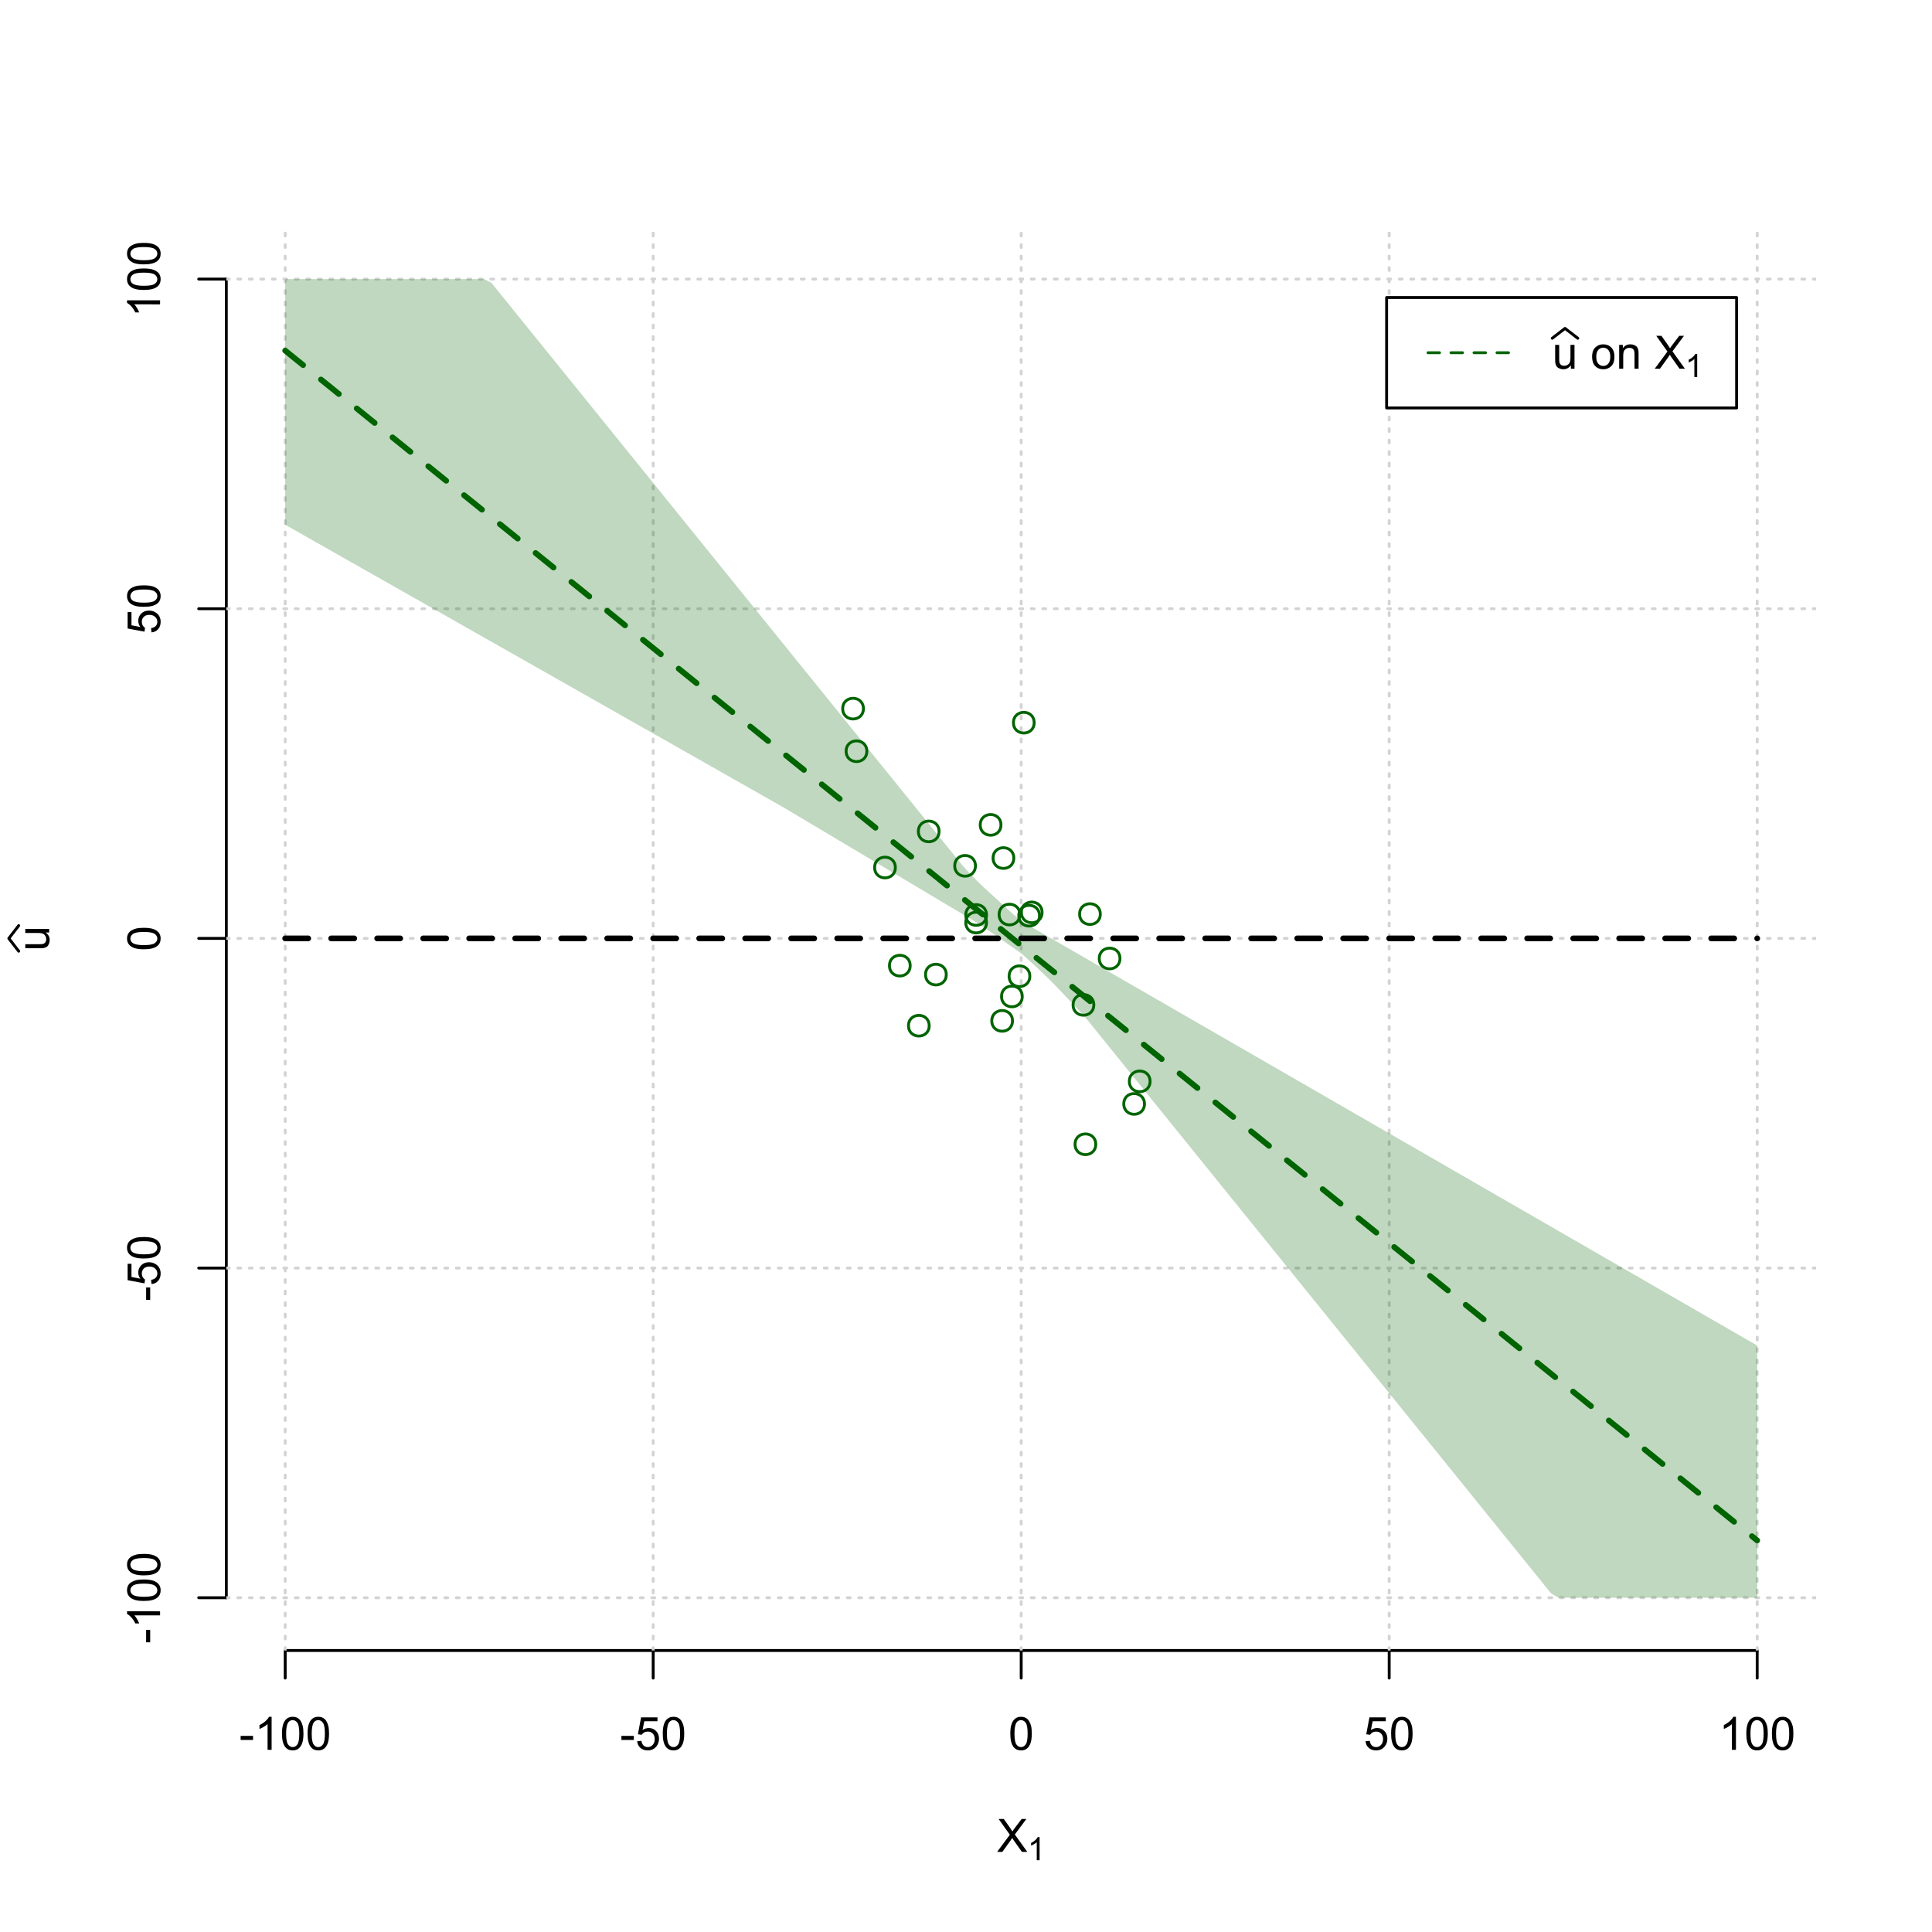 <?xml version="1.0" encoding="UTF-8"?>
<svg xmlns="http://www.w3.org/2000/svg" xmlns:xlink="http://www.w3.org/1999/xlink" width="504pt" height="504pt" viewBox="0 0 504 504" version="1.1">
<defs>
<g>
<symbol overflow="visible" id="glyph0-0">
<path style="stroke:none;" d="M 1.5 0 L 1.5 -7.5 L 7.5 -7.5 L 7.5 0 Z M 1.688 -0.188 L 7.312 -0.188 L 7.312 -7.312 L 1.688 -7.312 Z M 1.688 -0.188 "/>
</symbol>
<symbol overflow="visible" id="glyph0-1">
<path style="stroke:none;" d="M 0.055 0 L 3.375 -4.477 L 0.445 -8.59 L 1.797 -8.59 L 3.359 -6.387 C 3.68 -5.93 3.91 -5.578 4.047 -5.332 C 4.238 -5.645 4.465 -5.969 4.727 -6.312 L 6.457 -8.59 L 7.695 -8.59 L 4.676 -4.539 L 7.93 0 L 6.523 0 L 4.359 -3.062 C 4.238 -3.238 4.113 -3.43 3.984 -3.641 C 3.789 -3.324 3.652 -3.109 3.574 -2.992 L 1.418 0 Z M 0.055 0 "/>
</symbol>
<symbol overflow="visible" id="glyph0-2">
<path style="stroke:none;" d="M 0.383 -2.578 L 0.383 -3.641 L 3.621 -3.641 L 3.621 -2.578 Z M 0.383 -2.578 "/>
</symbol>
<symbol overflow="visible" id="glyph0-3">
<path style="stroke:none;" d="M 4.469 0 L 3.414 0 L 3.414 -6.719 C 3.16 -6.477 2.828 -6.234 2.414 -5.996 C 2 -5.75 1.629 -5.57 1.305 -5.449 L 1.305 -6.469 C 1.895 -6.742 2.41 -7.078 2.852 -7.477 C 3.293 -7.871 3.605 -8.254 3.789 -8.625 L 4.469 -8.625 Z M 4.469 0 "/>
</symbol>
<symbol overflow="visible" id="glyph0-4">
<path style="stroke:none;" d="M 0.5 -4.234 C 0.496 -5.246 0.602 -6.062 0.812 -6.688 C 1.02 -7.305 1.328 -7.785 1.742 -8.121 C 2.148 -8.457 2.668 -8.625 3.297 -8.625 C 3.758 -8.625 4.164 -8.531 4.512 -8.348 C 4.855 -8.16 5.141 -7.891 5.371 -7.543 C 5.594 -7.191 5.773 -6.766 5.906 -6.266 C 6.035 -5.762 6.098 -5.086 6.102 -4.234 C 6.098 -3.227 5.996 -2.414 5.789 -1.797 C 5.578 -1.176 5.266 -0.695 4.859 -0.359 C 4.445 -0.02 3.926 0.145 3.297 0.148 C 2.465 0.145 1.816 -0.148 1.348 -0.742 C 0.781 -1.457 0.496 -2.621 0.5 -4.234 Z M 1.582 -4.234 C 1.582 -2.824 1.746 -1.887 2.074 -1.418 C 2.402 -0.949 2.809 -0.715 3.297 -0.719 C 3.777 -0.715 4.184 -0.949 4.52 -1.422 C 4.848 -1.887 5.016 -2.824 5.016 -4.234 C 5.016 -5.648 4.848 -6.59 4.52 -7.055 C 4.184 -7.516 3.773 -7.746 3.289 -7.75 C 2.801 -7.746 2.414 -7.543 2.125 -7.137 C 1.762 -6.613 1.582 -5.645 1.582 -4.234 Z M 1.582 -4.234 "/>
</symbol>
<symbol overflow="visible" id="glyph0-5">
<path style="stroke:none;" d="M 0.5 -2.25 L 1.605 -2.344 C 1.684 -1.805 1.871 -1.398 2.176 -1.125 C 2.473 -0.852 2.836 -0.715 3.258 -0.719 C 3.766 -0.715 4.195 -0.906 4.547 -1.293 C 4.898 -1.672 5.074 -2.18 5.074 -2.82 C 5.074 -3.414 4.902 -3.891 4.566 -4.242 C 4.227 -4.59 3.785 -4.762 3.242 -4.766 C 2.898 -4.762 2.594 -4.684 2.32 -4.531 C 2.047 -4.375 1.832 -4.176 1.676 -3.93 L 0.688 -4.062 L 1.516 -8.473 L 5.789 -8.473 L 5.789 -7.465 L 2.359 -7.465 L 1.898 -5.156 C 2.414 -5.516 2.953 -5.695 3.523 -5.695 C 4.27 -5.695 4.902 -5.434 5.422 -4.914 C 5.934 -4.395 6.191 -3.727 6.195 -2.914 C 6.191 -2.133 5.965 -1.461 5.516 -0.898 C 4.961 -0.199 4.211 0.145 3.258 0.148 C 2.477 0.145 1.836 -0.07 1.344 -0.508 C 0.844 -0.941 0.562 -1.523 0.5 -2.25 Z M 0.5 -2.25 "/>
</symbol>
<symbol overflow="visible" id="glyph0-6">
<path style="stroke:none;" d="M 4.867 0 L 4.867 -0.914 C 4.379 -0.211 3.723 0.141 2.895 0.141 C 2.527 0.141 2.184 0.07 1.867 -0.07 C 1.547 -0.211 1.309 -0.387 1.156 -0.602 C 1 -0.812 0.895 -1.074 0.832 -1.383 C 0.785 -1.59 0.762 -1.918 0.766 -2.367 L 0.766 -6.223 L 1.82 -6.223 L 1.82 -2.773 C 1.816 -2.219 1.84 -1.848 1.887 -1.656 C 1.949 -1.379 2.09 -1.16 2.309 -1.004 C 2.523 -0.84 2.789 -0.762 3.105 -0.766 C 3.418 -0.762 3.715 -0.844 3.996 -1.008 C 4.273 -1.172 4.469 -1.391 4.586 -1.672 C 4.699 -1.949 4.758 -2.355 4.758 -2.891 L 4.758 -6.223 L 5.812 -6.223 L 5.812 0 Z M 4.867 0 "/>
</symbol>
<symbol overflow="visible" id="glyph0-7">
<path style="stroke:none;" d=""/>
</symbol>
<symbol overflow="visible" id="glyph0-8">
<path style="stroke:none;" d="M 0.398 -3.109 C 0.398 -4.262 0.719 -5.117 1.359 -5.672 C 1.895 -6.133 2.547 -6.363 3.316 -6.363 C 4.172 -6.363 4.871 -6.082 5.414 -5.52 C 5.953 -4.957 6.223 -4.184 6.227 -3.199 C 6.223 -2.398 6.102 -1.766 5.867 -1.309 C 5.625 -0.848 5.277 -0.492 4.82 -0.238 C 4.359 0.016 3.859 0.141 3.316 0.141 C 2.441 0.141 1.734 -0.137 1.203 -0.695 C 0.664 -1.254 0.398 -2.059 0.398 -3.109 Z M 1.484 -3.109 C 1.48 -2.309 1.656 -1.711 2.004 -1.32 C 2.348 -0.922 2.785 -0.727 3.316 -0.727 C 3.84 -0.727 4.273 -0.926 4.621 -1.324 C 4.969 -1.723 5.145 -2.328 5.145 -3.148 C 5.145 -3.914 4.969 -4.496 4.617 -4.895 C 4.266 -5.289 3.832 -5.488 3.316 -5.492 C 2.785 -5.488 2.348 -5.293 2.004 -4.898 C 1.656 -4.5 1.48 -3.902 1.484 -3.109 Z M 1.484 -3.109 "/>
</symbol>
<symbol overflow="visible" id="glyph0-9">
<path style="stroke:none;" d="M 0.789 0 L 0.789 -6.223 L 1.742 -6.223 L 1.742 -5.336 C 2.195 -6.02 2.855 -6.363 3.719 -6.363 C 4.09 -6.363 4.434 -6.293 4.754 -6.16 C 5.066 -6.023 5.305 -5.848 5.461 -5.633 C 5.617 -5.41 5.727 -5.152 5.789 -4.852 C 5.828 -4.656 5.848 -4.312 5.848 -3.828 L 5.848 0 L 4.793 0 L 4.793 -3.785 C 4.793 -4.215 4.75 -4.535 4.668 -4.75 C 4.586 -4.961 4.441 -5.129 4.234 -5.258 C 4.023 -5.383 3.777 -5.449 3.5 -5.449 C 3.047 -5.449 2.66 -5.305 2.332 -5.02 C 2.004 -4.734 1.84 -4.195 1.844 -3.398 L 1.844 0 Z M 0.789 0 "/>
</symbol>
<symbol overflow="visible" id="glyph1-0">
<path style="stroke:none;" d="M 1.051 0 L 1.051 -5.25 L 5.25 -5.25 L 5.25 0 Z M 1.18 -0.133 L 5.117 -0.133 L 5.117 -5.117 L 1.18 -5.117 Z M 1.18 -0.133 "/>
</symbol>
<symbol overflow="visible" id="glyph1-1">
<path style="stroke:none;" d="M 3.129 0 L 2.391 0 L 2.391 -4.703 C 2.211 -4.531 1.977 -4.363 1.691 -4.195 C 1.398 -4.023 1.141 -3.895 0.914 -3.812 L 0.914 -4.527 C 1.328 -4.719 1.688 -4.953 1.996 -5.234 C 2.305 -5.508 2.523 -5.777 2.652 -6.039 L 3.129 -6.039 Z M 3.129 0 "/>
</symbol>
<symbol overflow="visible" id="glyph2-0">
<path style="stroke:none;" d="M 0 -1.5 L -7.5 -1.5 L -7.5 -7.5 L 0 -7.5 Z M -0.188 -1.688 L -0.188 -7.312 L -7.312 -7.312 L -7.312 -1.688 Z M -0.188 -1.688 "/>
</symbol>
<symbol overflow="visible" id="glyph2-1">
<path style="stroke:none;" d="M 0 -4.867 L -0.914 -4.867 C -0.211 -4.379 0.141 -3.723 0.141 -2.895 C 0.141 -2.527 0.07 -2.184 -0.07 -1.867 C -0.211 -1.547 -0.387 -1.309 -0.598 -1.156 C -0.809 -1 -1.07 -0.895 -1.383 -0.832 C -1.59 -0.789 -1.918 -0.766 -2.367 -0.77 L -6.223 -0.77 L -6.223 -1.824 L -2.773 -1.824 C -2.219 -1.82 -1.848 -1.844 -1.656 -1.887 C -1.379 -1.949 -1.16 -2.09 -1.004 -2.309 C -0.84 -2.523 -0.762 -2.789 -0.766 -3.105 C -0.762 -3.418 -0.844 -3.715 -1.008 -3.996 C -1.172 -4.273 -1.391 -4.469 -1.672 -4.586 C -1.945 -4.699 -2.352 -4.758 -2.887 -4.758 L -6.223 -4.758 L -6.223 -5.812 L 0 -5.812 Z M 0 -4.867 "/>
</symbol>
<symbol overflow="visible" id="glyph2-2">
<path style="stroke:none;" d="M -2.578 -0.383 L -3.641 -0.383 L -3.641 -3.621 L -2.578 -3.621 Z M -2.578 -0.383 "/>
</symbol>
<symbol overflow="visible" id="glyph2-3">
<path style="stroke:none;" d="M 0 -4.469 L 0 -3.414 L -6.719 -3.418 C -6.477 -3.16 -6.234 -2.828 -5.996 -2.418 C -5.75 -2.004 -5.57 -1.633 -5.449 -1.309 L -6.469 -1.309 C -6.742 -1.895 -7.078 -2.41 -7.477 -2.852 C -7.871 -3.293 -8.254 -3.605 -8.625 -3.793 L -8.625 -4.473 Z M 0 -4.469 "/>
</symbol>
<symbol overflow="visible" id="glyph2-4">
<path style="stroke:none;" d="M -4.234 -0.5 C -5.246 -0.496 -6.062 -0.602 -6.688 -0.812 C -7.305 -1.02 -7.785 -1.328 -8.121 -1.742 C -8.457 -2.152 -8.625 -2.672 -8.625 -3.301 C -8.625 -3.758 -8.531 -4.164 -8.348 -4.512 C -8.16 -4.859 -7.891 -5.145 -7.543 -5.371 C -7.191 -5.594 -6.766 -5.773 -6.266 -5.906 C -5.762 -6.035 -5.086 -6.098 -4.234 -6.102 C -3.223 -6.098 -2.41 -5.996 -1.793 -5.789 C -1.176 -5.578 -0.695 -5.266 -0.359 -4.859 C -0.02 -4.445 0.145 -3.926 0.148 -3.297 C 0.145 -2.465 -0.148 -1.816 -0.742 -1.348 C -1.457 -0.781 -2.621 -0.496 -4.234 -0.5 Z M -4.234 -1.582 C -2.824 -1.582 -1.887 -1.746 -1.418 -2.074 C -0.949 -2.402 -0.715 -2.809 -0.719 -3.297 C -0.715 -3.777 -0.949 -4.184 -1.422 -4.52 C -1.887 -4.848 -2.824 -5.016 -4.234 -5.016 C -5.648 -5.016 -6.59 -4.848 -7.055 -4.52 C -7.516 -4.188 -7.746 -3.777 -7.75 -3.289 C -7.746 -2.801 -7.543 -2.414 -7.137 -2.129 C -6.613 -1.762 -5.645 -1.582 -4.234 -1.582 Z M -4.234 -1.582 "/>
</symbol>
<symbol overflow="visible" id="glyph2-5">
<path style="stroke:none;" d="M -2.25 -0.5 L -2.344 -1.605 C -1.805 -1.684 -1.398 -1.871 -1.125 -2.176 C -0.852 -2.473 -0.715 -2.836 -0.719 -3.258 C -0.715 -3.766 -0.906 -4.195 -1.293 -4.547 C -1.672 -4.898 -2.18 -5.074 -2.816 -5.074 C -3.414 -5.074 -3.891 -4.902 -4.242 -4.566 C -4.59 -4.227 -4.762 -3.785 -4.766 -3.242 C -4.762 -2.898 -4.684 -2.594 -4.531 -2.32 C -4.375 -2.047 -4.176 -1.832 -3.93 -1.676 L -4.062 -0.688 L -8.473 -1.52 L -8.473 -5.789 L -7.465 -5.789 L -7.465 -2.363 L -5.156 -1.898 C -5.516 -2.414 -5.695 -2.953 -5.695 -3.523 C -5.695 -4.27 -5.434 -4.902 -4.914 -5.422 C -4.395 -5.934 -3.727 -6.191 -2.91 -6.195 C -2.133 -6.191 -1.461 -5.965 -0.895 -5.516 C -0.199 -4.961 0.145 -4.211 0.148 -3.258 C 0.145 -2.477 -0.07 -1.836 -0.508 -1.344 C -0.941 -0.848 -1.523 -0.566 -2.25 -0.5 Z M -2.25 -0.5 "/>
</symbol>
</g>
<clipPath id="clip1">
  <path d="M 74 59.039 L 75 59.039 L 75 430.559 L 74 430.559 Z M 74 59.039 "/>
</clipPath>
<clipPath id="clip2">
  <path d="M 170 59.039 L 171 59.039 L 171 430.559 L 170 430.559 Z M 170 59.039 "/>
</clipPath>
<clipPath id="clip3">
  <path d="M 266 59.039 L 267 59.039 L 267 430.559 L 266 430.559 Z M 266 59.039 "/>
</clipPath>
<clipPath id="clip4">
  <path d="M 362 59.039 L 363 59.039 L 363 430.559 L 362 430.559 Z M 362 59.039 "/>
</clipPath>
<clipPath id="clip5">
  <path d="M 458 59.039 L 459 59.039 L 459 430.559 L 458 430.559 Z M 458 59.039 "/>
</clipPath>
<clipPath id="clip6">
  <path d="M 59.039 416 L 473.758 416 L 473.758 418 L 59.039 418 Z M 59.039 416 "/>
</clipPath>
<clipPath id="clip7">
  <path d="M 59.039 330 L 473.758 330 L 473.758 332 L 59.039 332 Z M 59.039 330 "/>
</clipPath>
<clipPath id="clip8">
  <path d="M 59.039 244 L 473.758 244 L 473.758 246 L 59.039 246 Z M 59.039 244 "/>
</clipPath>
<clipPath id="clip9">
  <path d="M 59.039 158 L 473.758 158 L 473.758 160 L 59.039 160 Z M 59.039 158 "/>
</clipPath>
<clipPath id="clip10">
  <path d="M 59.039 72 L 473.758 72 L 473.758 74 L 59.039 74 Z M 59.039 72 "/>
</clipPath>
</defs>
<g id="surface756">
<rect x="0" y="0" width="504" height="504" style="fill:rgb(100%,100%,100%);fill-opacity:1;stroke:none;"/>
<g style="fill:rgb(0%,0%,0%);fill-opacity:1;">
  <use xlink:href="#glyph0-1" x="260.062" y="483.102"/>
</g>
<g style="fill:rgb(0%,0%,0%);fill-opacity:1;">
  <use xlink:href="#glyph1-1" x="268.066" y="485.281"/>
</g>
<g style="fill:rgb(0%,0%,0%);fill-opacity:1;">
  <use xlink:href="#glyph2-1" x="12.82" y="248.137"/>
</g>
<path style="fill:none;stroke-width:0.75;stroke-linecap:round;stroke-linejoin:round;stroke:rgb(0%,0%,0%);stroke-opacity:1;stroke-miterlimit:10;" d="M 4.879 248.137 L 2.301 244.801 L 4.879 241.465 "/>
<path style="fill:none;stroke-width:0.75;stroke-linecap:round;stroke-linejoin:round;stroke:rgb(0%,0%,0%);stroke-opacity:1;stroke-miterlimit:10;" d="M 74.398 430.559 L 458.398 430.559 "/>
<path style="fill:none;stroke-width:0.75;stroke-linecap:round;stroke-linejoin:round;stroke:rgb(0%,0%,0%);stroke-opacity:1;stroke-miterlimit:10;" d="M 74.398 430.559 L 74.398 437.762 "/>
<path style="fill:none;stroke-width:0.75;stroke-linecap:round;stroke-linejoin:round;stroke:rgb(0%,0%,0%);stroke-opacity:1;stroke-miterlimit:10;" d="M 170.398 430.559 L 170.398 437.762 "/>
<path style="fill:none;stroke-width:0.75;stroke-linecap:round;stroke-linejoin:round;stroke:rgb(0%,0%,0%);stroke-opacity:1;stroke-miterlimit:10;" d="M 266.398 430.559 L 266.398 437.762 "/>
<path style="fill:none;stroke-width:0.75;stroke-linecap:round;stroke-linejoin:round;stroke:rgb(0%,0%,0%);stroke-opacity:1;stroke-miterlimit:10;" d="M 362.398 430.559 L 362.398 437.762 "/>
<path style="fill:none;stroke-width:0.75;stroke-linecap:round;stroke-linejoin:round;stroke:rgb(0%,0%,0%);stroke-opacity:1;stroke-miterlimit:10;" d="M 458.398 430.559 L 458.398 437.762 "/>
<g style="fill:rgb(0%,0%,0%);fill-opacity:1;">
  <use xlink:href="#glyph0-2" x="62.391" y="456.48"/>
  <use xlink:href="#glyph0-3" x="66.387" y="456.48"/>
  <use xlink:href="#glyph0-4" x="73.061" y="456.48"/>
  <use xlink:href="#glyph0-4" x="79.734" y="456.48"/>
</g>
<g style="fill:rgb(0%,0%,0%);fill-opacity:1;">
  <use xlink:href="#glyph0-2" x="161.727" y="456.48"/>
  <use xlink:href="#glyph0-5" x="165.723" y="456.48"/>
  <use xlink:href="#glyph0-4" x="172.396" y="456.48"/>
</g>
<g style="fill:rgb(0%,0%,0%);fill-opacity:1;">
  <use xlink:href="#glyph0-4" x="263.062" y="456.48"/>
</g>
<g style="fill:rgb(0%,0%,0%);fill-opacity:1;">
  <use xlink:href="#glyph0-5" x="355.727" y="456.48"/>
  <use xlink:href="#glyph0-4" x="362.4" y="456.48"/>
</g>
<g style="fill:rgb(0%,0%,0%);fill-opacity:1;">
  <use xlink:href="#glyph0-3" x="448.387" y="456.48"/>
  <use xlink:href="#glyph0-4" x="455.061" y="456.48"/>
  <use xlink:href="#glyph0-4" x="461.734" y="456.48"/>
</g>
<path style="fill:none;stroke-width:0.75;stroke-linecap:round;stroke-linejoin:round;stroke:rgb(0%,0%,0%);stroke-opacity:1;stroke-miterlimit:10;" d="M 59.039 416.801 L 59.039 72.801 "/>
<path style="fill:none;stroke-width:0.75;stroke-linecap:round;stroke-linejoin:round;stroke:rgb(0%,0%,0%);stroke-opacity:1;stroke-miterlimit:10;" d="M 59.039 416.801 L 51.84 416.801 "/>
<path style="fill:none;stroke-width:0.75;stroke-linecap:round;stroke-linejoin:round;stroke:rgb(0%,0%,0%);stroke-opacity:1;stroke-miterlimit:10;" d="M 59.039 330.801 L 51.84 330.801 "/>
<path style="fill:none;stroke-width:0.75;stroke-linecap:round;stroke-linejoin:round;stroke:rgb(0%,0%,0%);stroke-opacity:1;stroke-miterlimit:10;" d="M 59.039 244.801 L 51.84 244.801 "/>
<path style="fill:none;stroke-width:0.75;stroke-linecap:round;stroke-linejoin:round;stroke:rgb(0%,0%,0%);stroke-opacity:1;stroke-miterlimit:10;" d="M 59.039 158.801 L 51.84 158.801 "/>
<path style="fill:none;stroke-width:0.75;stroke-linecap:round;stroke-linejoin:round;stroke:rgb(0%,0%,0%);stroke-opacity:1;stroke-miterlimit:10;" d="M 59.039 72.801 L 51.84 72.801 "/>
<g style="fill:rgb(0%,0%,0%);fill-opacity:1;">
  <use xlink:href="#glyph2-2" x="41.762" y="428.809"/>
  <use xlink:href="#glyph2-3" x="41.762" y="424.812"/>
  <use xlink:href="#glyph2-4" x="41.762" y="418.139"/>
  <use xlink:href="#glyph2-4" x="41.762" y="411.465"/>
</g>
<g style="fill:rgb(0%,0%,0%);fill-opacity:1;">
  <use xlink:href="#glyph2-2" x="41.762" y="339.473"/>
  <use xlink:href="#glyph2-5" x="41.762" y="335.477"/>
  <use xlink:href="#glyph2-4" x="41.762" y="328.803"/>
</g>
<g style="fill:rgb(0%,0%,0%);fill-opacity:1;">
  <use xlink:href="#glyph2-4" x="41.762" y="248.137"/>
</g>
<g style="fill:rgb(0%,0%,0%);fill-opacity:1;">
  <use xlink:href="#glyph2-5" x="41.762" y="165.473"/>
  <use xlink:href="#glyph2-4" x="41.762" y="158.799"/>
</g>
<g style="fill:rgb(0%,0%,0%);fill-opacity:1;">
  <use xlink:href="#glyph2-3" x="41.762" y="82.812"/>
  <use xlink:href="#glyph2-4" x="41.762" y="76.139"/>
  <use xlink:href="#glyph2-4" x="41.762" y="69.465"/>
</g>
<g clip-path="url(#clip1)" clip-rule="nonzero">
<path style="fill:none;stroke-width:0.75;stroke-linecap:round;stroke-linejoin:round;stroke:rgb(82.745%,82.745%,82.745%);stroke-opacity:1;stroke-dasharray:0.75,2.25;stroke-miterlimit:10;" d="M 74.398 430.559 L 74.398 59.039 "/>
</g>
<g clip-path="url(#clip2)" clip-rule="nonzero">
<path style="fill:none;stroke-width:0.75;stroke-linecap:round;stroke-linejoin:round;stroke:rgb(82.745%,82.745%,82.745%);stroke-opacity:1;stroke-dasharray:0.75,2.25;stroke-miterlimit:10;" d="M 170.398 430.559 L 170.398 59.039 "/>
</g>
<g clip-path="url(#clip3)" clip-rule="nonzero">
<path style="fill:none;stroke-width:0.75;stroke-linecap:round;stroke-linejoin:round;stroke:rgb(82.745%,82.745%,82.745%);stroke-opacity:1;stroke-dasharray:0.75,2.25;stroke-miterlimit:10;" d="M 266.398 430.559 L 266.398 59.039 "/>
</g>
<g clip-path="url(#clip4)" clip-rule="nonzero">
<path style="fill:none;stroke-width:0.75;stroke-linecap:round;stroke-linejoin:round;stroke:rgb(82.745%,82.745%,82.745%);stroke-opacity:1;stroke-dasharray:0.75,2.25;stroke-miterlimit:10;" d="M 362.398 430.559 L 362.398 59.039 "/>
</g>
<g clip-path="url(#clip5)" clip-rule="nonzero">
<path style="fill:none;stroke-width:0.75;stroke-linecap:round;stroke-linejoin:round;stroke:rgb(82.745%,82.745%,82.745%);stroke-opacity:1;stroke-dasharray:0.75,2.25;stroke-miterlimit:10;" d="M 458.398 430.559 L 458.398 59.039 "/>
</g>
<g clip-path="url(#clip6)" clip-rule="nonzero">
<path style="fill:none;stroke-width:0.75;stroke-linecap:round;stroke-linejoin:round;stroke:rgb(82.745%,82.745%,82.745%);stroke-opacity:1;stroke-dasharray:0.75,2.25;stroke-miterlimit:10;" d="M 59.039 416.801 L 473.762 416.801 "/>
</g>
<g clip-path="url(#clip7)" clip-rule="nonzero">
<path style="fill:none;stroke-width:0.75;stroke-linecap:round;stroke-linejoin:round;stroke:rgb(82.745%,82.745%,82.745%);stroke-opacity:1;stroke-dasharray:0.75,2.25;stroke-miterlimit:10;" d="M 59.039 330.801 L 473.762 330.801 "/>
</g>
<g clip-path="url(#clip8)" clip-rule="nonzero">
<path style="fill:none;stroke-width:0.75;stroke-linecap:round;stroke-linejoin:round;stroke:rgb(82.745%,82.745%,82.745%);stroke-opacity:1;stroke-dasharray:0.75,2.25;stroke-miterlimit:10;" d="M 59.039 244.801 L 473.762 244.801 "/>
</g>
<g clip-path="url(#clip9)" clip-rule="nonzero">
<path style="fill:none;stroke-width:0.75;stroke-linecap:round;stroke-linejoin:round;stroke:rgb(82.745%,82.745%,82.745%);stroke-opacity:1;stroke-dasharray:0.75,2.25;stroke-miterlimit:10;" d="M 59.039 158.801 L 473.762 158.801 "/>
</g>
<g clip-path="url(#clip10)" clip-rule="nonzero">
<path style="fill:none;stroke-width:0.75;stroke-linecap:round;stroke-linejoin:round;stroke:rgb(82.745%,82.745%,82.745%);stroke-opacity:1;stroke-dasharray:0.75,2.25;stroke-miterlimit:10;" d="M 59.039 72.801 L 473.762 72.801 "/>
</g>
<path style=" stroke:none;fill-rule:nonzero;fill:rgb(0%,39.216%,0%);fill-opacity:0.251;" d="M 74.398 72.801 L 126.238 72.801 L 128.16 73.742 L 130.078 76.117 L 132 78.488 L 133.922 80.863 L 135.84 83.238 L 137.762 85.613 L 139.68 87.988 L 141.602 90.363 L 143.52 92.738 L 145.441 95.113 L 147.359 97.488 L 149.281 99.859 L 151.199 102.234 L 153.121 104.609 L 155.039 106.984 L 156.961 109.359 L 158.879 111.734 L 160.801 114.109 L 162.719 116.484 L 164.641 118.855 L 166.559 121.23 L 168.48 123.605 L 170.398 125.98 L 172.32 128.355 L 174.238 130.73 L 176.16 133.105 L 178.078 135.48 L 180 137.855 L 181.922 140.227 L 183.84 142.602 L 185.762 144.977 L 187.68 147.352 L 189.602 149.727 L 191.52 152.102 L 193.441 154.477 L 195.359 156.852 L 197.281 159.227 L 199.199 161.598 L 201.121 163.973 L 203.039 166.348 L 204.961 168.723 L 206.879 171.098 L 208.801 173.473 L 210.719 175.848 L 212.641 178.223 L 214.559 180.598 L 216.48 182.969 L 218.398 185.344 L 220.32 187.719 L 222.238 190.094 L 224.16 192.469 L 226.078 194.844 L 229.922 199.594 L 231.84 201.965 L 233.762 204.34 L 235.68 206.715 L 237.602 209.09 L 239.52 211.465 L 241.441 213.84 L 243.359 216.215 L 245.281 218.59 L 247.199 220.965 L 249.121 223.336 L 251.039 225.711 L 252.961 227.855 L 254.879 229.801 L 256.801 231.633 L 258.719 233.383 L 260.641 235.137 L 262.559 236.887 L 264.48 238.641 L 266.398 240.164 L 268.32 241.402 L 270.238 242.508 L 272.16 243.617 L 274.078 244.723 L 276 245.832 L 277.922 246.938 L 279.84 248.043 L 281.762 249.152 L 283.68 250.258 L 285.602 251.367 L 287.52 252.473 L 289.441 253.582 L 291.359 254.688 L 293.281 255.797 L 295.199 256.902 L 297.121 258.008 L 299.039 259.117 L 300.961 260.223 L 302.879 261.332 L 304.801 262.438 L 306.719 263.547 L 308.641 264.652 L 310.559 265.762 L 312.48 266.867 L 314.398 267.973 L 316.32 269.082 L 318.238 270.188 L 320.16 271.297 L 322.078 272.402 L 324 273.512 L 325.922 274.617 L 327.84 275.727 L 329.762 276.832 L 331.68 277.938 L 333.602 279.047 L 335.52 280.152 L 337.441 281.262 L 339.359 282.367 L 341.281 283.477 L 343.199 284.582 L 345.121 285.691 L 347.039 286.797 L 348.961 287.902 L 350.879 289.012 L 352.801 290.117 L 354.719 291.227 L 356.641 292.332 L 358.559 293.441 L 360.48 294.547 L 362.398 295.656 L 364.32 296.762 L 366.238 297.867 L 368.16 298.977 L 370.078 300.082 L 372 301.191 L 373.922 302.297 L 375.84 303.406 L 377.762 304.512 L 379.68 305.621 L 381.602 306.727 L 383.52 307.832 L 385.441 308.941 L 387.359 310.047 L 389.281 311.156 L 391.199 312.262 L 393.121 313.371 L 395.039 314.477 L 396.961 315.582 L 398.879 316.691 L 400.801 317.797 L 402.719 318.906 L 404.641 320.012 L 406.559 321.121 L 408.48 322.227 L 410.398 323.336 L 412.32 324.441 L 414.238 325.547 L 416.16 326.656 L 418.078 327.762 L 420 328.871 L 421.922 329.977 L 423.84 331.086 L 425.762 332.191 L 427.68 333.301 L 429.602 334.406 L 431.52 335.512 L 433.441 336.621 L 435.359 337.727 L 437.281 338.836 L 439.199 339.941 L 441.121 341.051 L 443.039 342.156 L 444.961 343.266 L 446.879 344.371 L 448.801 345.477 L 450.719 346.586 L 452.641 347.691 L 454.559 348.801 L 456.48 349.906 L 458.398 351.016 L 458.398 416.801 L 406.559 416.801 L 404.641 415.676 L 402.719 413.301 L 400.801 410.926 L 398.879 408.555 L 396.961 406.18 L 395.039 403.805 L 393.121 401.43 L 391.199 399.055 L 389.281 396.68 L 387.359 394.305 L 385.441 391.93 L 383.52 389.555 L 381.602 387.184 L 379.68 384.809 L 377.762 382.434 L 375.84 380.059 L 373.922 377.684 L 370.078 372.934 L 368.16 370.559 L 366.238 368.184 L 364.32 365.812 L 362.398 363.438 L 360.48 361.062 L 358.559 358.688 L 356.641 356.312 L 354.719 353.938 L 352.801 351.562 L 350.879 349.188 L 348.961 346.812 L 347.039 344.441 L 345.121 342.066 L 343.199 339.691 L 341.281 337.316 L 339.359 334.941 L 337.441 332.566 L 335.52 330.191 L 333.602 327.816 L 331.68 325.445 L 329.762 323.07 L 327.84 320.695 L 325.922 318.32 L 322.078 313.57 L 320.16 311.195 L 318.238 308.82 L 316.32 306.445 L 314.398 304.074 L 312.48 301.699 L 310.559 299.324 L 308.641 296.949 L 306.719 294.574 L 304.801 292.199 L 302.879 289.824 L 300.961 287.449 L 299.039 285.074 L 297.121 282.703 L 295.199 280.328 L 293.281 277.953 L 291.359 275.578 L 289.441 273.203 L 287.52 270.828 L 285.602 268.453 L 283.68 266.078 L 281.762 263.895 L 279.84 261.867 L 277.922 259.836 L 276 257.805 L 274.078 255.836 L 272.16 254.004 L 270.238 252.172 L 268.32 250.418 L 266.398 248.695 L 264.48 247.352 L 262.559 246.008 L 260.641 244.664 L 258.719 243.324 L 256.801 241.98 L 254.879 240.711 L 252.961 239.566 L 251.039 238.422 L 249.121 237.277 L 247.199 236.137 L 245.281 234.992 L 243.359 233.848 L 241.441 232.703 L 239.52 231.559 L 237.602 230.414 L 235.68 229.27 L 233.762 228.125 L 231.84 226.98 L 229.922 225.84 L 226.078 223.551 L 224.16 222.406 L 222.238 221.262 L 220.32 220.117 L 218.398 218.973 L 216.48 217.828 L 214.559 216.688 L 212.641 215.543 L 210.719 214.398 L 208.801 213.254 L 206.879 212.109 L 204.961 210.965 L 203.039 209.859 L 201.121 208.77 L 199.199 207.68 L 197.281 206.59 L 195.359 205.5 L 193.441 204.41 L 191.52 203.324 L 189.602 202.234 L 187.68 201.145 L 185.762 200.055 L 183.84 198.965 L 181.922 197.879 L 178.078 195.699 L 176.16 194.609 L 174.238 193.52 L 172.32 192.434 L 170.398 191.344 L 168.48 190.254 L 166.559 189.164 L 164.641 188.074 L 162.719 186.988 L 160.801 185.898 L 158.879 184.809 L 156.961 183.719 L 155.039 182.629 L 153.121 181.539 L 151.199 180.453 L 149.281 179.363 L 147.359 178.273 L 145.441 177.184 L 143.52 176.094 L 141.602 175.008 L 139.68 173.918 L 137.762 172.828 L 135.84 171.738 L 133.922 170.648 L 132 169.562 L 130.078 168.473 L 128.16 167.383 L 126.238 166.293 L 124.32 165.203 L 122.398 164.117 L 120.48 163.027 L 118.559 161.938 L 116.641 160.848 L 114.719 159.758 L 112.801 158.668 L 110.879 157.582 L 108.961 156.492 L 107.039 155.402 L 105.121 154.312 L 103.199 153.223 L 101.281 152.137 L 99.359 151.047 L 97.441 149.957 L 95.52 148.867 L 93.602 147.777 L 91.68 146.691 L 89.762 145.602 L 87.84 144.512 L 85.922 143.422 L 84 142.332 L 82.078 141.246 L 80.16 140.156 L 78.238 139.066 L 76.32 137.977 L 74.398 136.887 Z M 74.398 72.801 "/>
<path style="fill:none;stroke-width:0.75;stroke-linecap:round;stroke-linejoin:round;stroke:rgb(0%,39.216%,0%);stroke-opacity:1;stroke-miterlimit:10;" d="M 285.34 262.141 C 285.34 265.742 279.938 265.742 279.938 262.141 C 279.938 258.543 285.34 258.543 285.34 262.141 "/>
<path style="fill:none;stroke-width:0.75;stroke-linecap:round;stroke-linejoin:round;stroke:rgb(0%,39.216%,0%);stroke-opacity:1;stroke-miterlimit:10;" d="M 287.035 238.457 C 287.035 242.059 281.637 242.059 281.637 238.457 C 281.637 234.859 287.035 234.859 287.035 238.457 "/>
<path style="fill:none;stroke-width:0.75;stroke-linecap:round;stroke-linejoin:round;stroke:rgb(0%,39.216%,0%);stroke-opacity:1;stroke-miterlimit:10;" d="M 271.848 238.02 C 271.848 241.621 266.449 241.621 266.449 238.02 C 266.449 234.418 271.848 234.418 271.848 238.02 "/>
<path style="fill:none;stroke-width:0.75;stroke-linecap:round;stroke-linejoin:round;stroke:rgb(0%,39.216%,0%);stroke-opacity:1;stroke-miterlimit:10;" d="M 264.469 223.84 C 264.469 227.441 259.066 227.441 259.066 223.84 C 259.066 220.242 264.469 220.242 264.469 223.84 "/>
<path style="fill:none;stroke-width:0.75;stroke-linecap:round;stroke-linejoin:round;stroke:rgb(0%,39.216%,0%);stroke-opacity:1;stroke-miterlimit:10;" d="M 237.438 251.906 C 237.438 255.504 232.035 255.504 232.035 251.906 C 232.035 248.305 237.438 248.305 237.438 251.906 "/>
<path style="fill:none;stroke-width:0.75;stroke-linecap:round;stroke-linejoin:round;stroke:rgb(0%,39.216%,0%);stroke-opacity:1;stroke-miterlimit:10;" d="M 246.852 254.242 C 246.852 257.84 241.449 257.84 241.449 254.242 C 241.449 250.641 246.852 250.641 246.852 254.242 "/>
<path style="fill:none;stroke-width:0.75;stroke-linecap:round;stroke-linejoin:round;stroke:rgb(0%,39.216%,0%);stroke-opacity:1;stroke-miterlimit:10;" d="M 226.133 195.973 C 226.133 199.574 220.73 199.574 220.73 195.973 C 220.73 192.371 226.133 192.371 226.133 195.973 "/>
<path style="fill:none;stroke-width:0.75;stroke-linecap:round;stroke-linejoin:round;stroke:rgb(0%,39.216%,0%);stroke-opacity:1;stroke-miterlimit:10;" d="M 266.676 259.938 C 266.676 263.539 261.273 263.539 261.273 259.938 C 261.273 256.34 266.676 256.34 266.676 259.938 "/>
<path style="fill:none;stroke-width:0.75;stroke-linecap:round;stroke-linejoin:round;stroke:rgb(0%,39.216%,0%);stroke-opacity:1;stroke-miterlimit:10;" d="M 285.852 298.504 C 285.852 302.105 280.449 302.105 280.449 298.504 C 280.449 294.906 285.852 294.906 285.852 298.504 "/>
<path style="fill:none;stroke-width:0.75;stroke-linecap:round;stroke-linejoin:round;stroke:rgb(0%,39.216%,0%);stroke-opacity:1;stroke-miterlimit:10;" d="M 233.566 226.309 C 233.566 229.906 228.168 229.906 228.168 226.309 C 228.168 222.707 233.566 222.707 233.566 226.309 "/>
<path style="fill:none;stroke-width:0.75;stroke-linecap:round;stroke-linejoin:round;stroke:rgb(0%,39.216%,0%);stroke-opacity:1;stroke-miterlimit:10;" d="M 254.461 225.871 C 254.461 229.473 249.062 229.473 249.062 225.871 C 249.062 222.27 254.461 222.27 254.461 225.871 "/>
<path style="fill:none;stroke-width:0.75;stroke-linecap:round;stroke-linejoin:round;stroke:rgb(0%,39.216%,0%);stroke-opacity:1;stroke-miterlimit:10;" d="M 300.016 282.094 C 300.016 285.691 294.613 285.691 294.613 282.094 C 294.613 278.492 300.016 278.492 300.016 282.094 "/>
<path style="fill:none;stroke-width:0.75;stroke-linecap:round;stroke-linejoin:round;stroke:rgb(0%,39.216%,0%);stroke-opacity:1;stroke-miterlimit:10;" d="M 271.172 238.875 C 271.172 242.477 265.773 242.477 265.773 238.875 C 265.773 235.277 271.172 235.277 271.172 238.875 "/>
<path style="fill:none;stroke-width:0.75;stroke-linecap:round;stroke-linejoin:round;stroke:rgb(0%,39.216%,0%);stroke-opacity:1;stroke-miterlimit:10;" d="M 264.125 266.309 C 264.125 269.91 258.727 269.91 258.727 266.309 C 258.727 262.711 264.125 262.711 264.125 266.309 "/>
<path style="fill:none;stroke-width:0.75;stroke-linecap:round;stroke-linejoin:round;stroke:rgb(0%,39.216%,0%);stroke-opacity:1;stroke-miterlimit:10;" d="M 266.043 238.578 C 266.043 242.18 260.641 242.18 260.641 238.578 C 260.641 234.98 266.043 234.98 266.043 238.578 "/>
<path style="fill:none;stroke-width:0.75;stroke-linecap:round;stroke-linejoin:round;stroke:rgb(0%,39.216%,0%);stroke-opacity:1;stroke-miterlimit:10;" d="M 225.238 184.863 C 225.238 188.461 219.836 188.461 219.836 184.863 C 219.836 181.262 225.238 181.262 225.238 184.863 "/>
<path style="fill:none;stroke-width:0.75;stroke-linecap:round;stroke-linejoin:round;stroke:rgb(0%,39.216%,0%);stroke-opacity:1;stroke-miterlimit:10;" d="M 298.559 287.977 C 298.559 291.578 293.16 291.578 293.16 287.977 C 293.16 284.379 298.559 284.379 298.559 287.977 "/>
<path style="fill:none;stroke-width:0.75;stroke-linecap:round;stroke-linejoin:round;stroke:rgb(0%,39.216%,0%);stroke-opacity:1;stroke-miterlimit:10;" d="M 268.648 254.664 C 268.648 258.262 263.246 258.262 263.246 254.664 C 263.246 251.062 268.648 251.062 268.648 254.664 "/>
<path style="fill:none;stroke-width:0.75;stroke-linecap:round;stroke-linejoin:round;stroke:rgb(0%,39.216%,0%);stroke-opacity:1;stroke-miterlimit:10;" d="M 292.164 250.039 C 292.164 253.641 286.766 253.641 286.766 250.039 C 286.766 246.441 292.164 246.441 292.164 250.039 "/>
<path style="fill:none;stroke-width:0.75;stroke-linecap:round;stroke-linejoin:round;stroke:rgb(0%,39.216%,0%);stroke-opacity:1;stroke-miterlimit:10;" d="M 257.348 238.688 C 257.348 242.285 251.949 242.285 251.949 238.688 C 251.949 235.086 257.348 235.086 257.348 238.688 "/>
<path style="fill:none;stroke-width:0.75;stroke-linecap:round;stroke-linejoin:round;stroke:rgb(0%,39.216%,0%);stroke-opacity:1;stroke-miterlimit:10;" d="M 244.973 216.891 C 244.973 220.488 239.574 220.488 239.574 216.891 C 239.574 213.289 244.973 213.289 244.973 216.891 "/>
<path style="fill:none;stroke-width:0.75;stroke-linecap:round;stroke-linejoin:round;stroke:rgb(0%,39.216%,0%);stroke-opacity:1;stroke-miterlimit:10;" d="M 257.344 240.664 C 257.344 244.266 251.945 244.266 251.945 240.664 C 251.945 237.062 257.344 237.062 257.344 240.664 "/>
<path style="fill:none;stroke-width:0.75;stroke-linecap:round;stroke-linejoin:round;stroke:rgb(0%,39.216%,0%);stroke-opacity:1;stroke-miterlimit:10;" d="M 269.781 188.527 C 269.781 192.125 264.379 192.125 264.379 188.527 C 264.379 184.926 269.781 184.926 269.781 188.527 "/>
<path style="fill:none;stroke-width:0.75;stroke-linecap:round;stroke-linejoin:round;stroke:rgb(0%,39.216%,0%);stroke-opacity:1;stroke-miterlimit:10;" d="M 261.121 215.188 C 261.121 218.785 255.719 218.785 255.719 215.188 C 255.719 211.586 261.121 211.586 261.121 215.188 "/>
<path style="fill:none;stroke-width:0.75;stroke-linecap:round;stroke-linejoin:round;stroke:rgb(0%,39.216%,0%);stroke-opacity:1;stroke-miterlimit:10;" d="M 242.398 267.578 C 242.398 271.176 237 271.176 237 267.578 C 237 263.977 242.398 263.977 242.398 267.578 "/>
<path style="fill:none;stroke-width:1.5;stroke-linecap:round;stroke-linejoin:round;stroke:rgb(0%,0%,0%);stroke-opacity:1;stroke-dasharray:6,6;stroke-miterlimit:10;" d="M 74.398 244.801 L 458.398 244.801 "/>
<path style="fill:none;stroke-width:1.5;stroke-linecap:round;stroke-linejoin:round;stroke:rgb(0%,39.216%,0%);stroke-opacity:1;stroke-dasharray:6,6;stroke-miterlimit:10;" d="M 74.398 91.465 L 76.32 93.02 L 78.238 94.57 L 80.16 96.121 L 82.078 97.676 L 85.922 100.777 L 87.84 102.332 L 89.762 103.883 L 91.68 105.434 L 93.602 106.984 L 95.52 108.539 L 97.441 110.09 L 99.359 111.641 L 101.281 113.195 L 103.199 114.746 L 105.121 116.297 L 107.039 117.848 L 108.961 119.402 L 110.879 120.953 L 112.801 122.504 L 114.719 124.059 L 116.641 125.609 L 118.559 127.16 L 120.48 128.715 L 122.398 130.266 L 124.32 131.816 L 126.238 133.367 L 128.16 134.922 L 130.078 136.473 L 132 138.023 L 133.922 139.578 L 135.84 141.129 L 137.762 142.68 L 139.68 144.23 L 141.602 145.785 L 143.52 147.336 L 145.441 148.887 L 147.359 150.441 L 149.281 151.992 L 151.199 153.543 L 153.121 155.098 L 155.039 156.648 L 156.961 158.199 L 158.879 159.75 L 160.801 161.305 L 162.719 162.855 L 164.641 164.406 L 166.559 165.961 L 168.48 167.512 L 170.398 169.062 L 172.32 170.617 L 174.238 172.168 L 176.16 173.719 L 178.078 175.27 L 180 176.824 L 181.922 178.375 L 183.84 179.926 L 185.762 181.48 L 187.68 183.031 L 189.602 184.582 L 191.52 186.133 L 193.441 187.688 L 195.359 189.238 L 197.281 190.789 L 199.199 192.344 L 201.121 193.895 L 203.039 195.445 L 204.961 197 L 206.879 198.551 L 208.801 200.102 L 210.719 201.652 L 212.641 203.207 L 214.559 204.758 L 216.48 206.309 L 218.398 207.863 L 220.32 209.414 L 222.238 210.965 L 224.16 212.516 L 226.078 214.07 L 229.922 217.172 L 231.84 218.727 L 233.762 220.277 L 235.68 221.828 L 237.602 223.383 L 239.52 224.934 L 241.441 226.484 L 243.359 228.035 L 245.281 229.59 L 247.199 231.141 L 249.121 232.691 L 251.039 234.246 L 252.961 235.797 L 254.879 237.348 L 256.801 238.898 L 258.719 240.453 L 260.641 242.004 L 262.559 243.555 L 264.48 245.109 L 266.398 246.66 L 268.32 248.211 L 270.238 249.766 L 272.16 251.316 L 274.078 252.867 L 276 254.418 L 277.922 255.973 L 279.84 257.523 L 281.762 259.074 L 283.68 260.629 L 285.602 262.18 L 287.52 263.73 L 289.441 265.285 L 291.359 266.836 L 293.281 268.387 L 295.199 269.938 L 297.121 271.492 L 299.039 273.043 L 300.961 274.594 L 302.879 276.148 L 304.801 277.699 L 306.719 279.25 L 308.641 280.801 L 310.559 282.355 L 312.48 283.906 L 314.398 285.457 L 316.32 287.012 L 318.238 288.562 L 320.16 290.113 L 322.078 291.668 L 325.922 294.77 L 327.84 296.32 L 329.762 297.875 L 331.68 299.426 L 333.602 300.977 L 335.52 302.531 L 337.441 304.082 L 339.359 305.633 L 341.281 307.184 L 343.199 308.738 L 345.121 310.289 L 347.039 311.84 L 348.961 313.395 L 350.879 314.945 L 352.801 316.496 L 354.719 318.051 L 356.641 319.602 L 358.559 321.152 L 360.48 322.703 L 362.398 324.258 L 364.32 325.809 L 366.238 327.359 L 368.16 328.914 L 370.078 330.465 L 372 332.016 L 373.922 333.57 L 375.84 335.121 L 377.762 336.672 L 379.68 338.223 L 381.602 339.777 L 383.52 341.328 L 385.441 342.879 L 387.359 344.434 L 389.281 345.984 L 391.199 347.535 L 393.121 349.086 L 395.039 350.641 L 396.961 352.191 L 398.879 353.742 L 400.801 355.297 L 402.719 356.848 L 404.641 358.398 L 406.559 359.953 L 408.48 361.504 L 410.398 363.055 L 412.32 364.605 L 414.238 366.16 L 416.16 367.711 L 418.078 369.262 L 420 370.816 L 421.922 372.367 L 423.84 373.918 L 425.762 375.469 L 427.68 377.023 L 429.602 378.574 L 431.52 380.125 L 433.441 381.68 L 435.359 383.23 L 437.281 384.781 L 439.199 386.336 L 441.121 387.887 L 443.039 389.438 L 444.961 390.988 L 446.879 392.543 L 448.801 394.094 L 450.719 395.645 L 452.641 397.199 L 454.559 398.75 L 456.48 400.301 L 458.398 401.855 "/>
<path style="fill-rule:nonzero;fill:rgb(100%,100%,100%);fill-opacity:1;stroke-width:0.75;stroke-linecap:round;stroke-linejoin:round;stroke:rgb(0%,0%,0%);stroke-opacity:1;stroke-miterlimit:10;" d="M 361.727 77.617 L 453.027 77.617 L 453.027 106.418 L 361.727 106.418 Z M 361.727 77.617 "/>
<path style="fill:none;stroke-width:0.75;stroke-linecap:round;stroke-linejoin:round;stroke:rgb(0%,39.216%,0%);stroke-opacity:1;stroke-dasharray:3,3;stroke-miterlimit:10;" d="M 372.523 92.016 L 394.125 92.016 "/>
<g style="fill:rgb(0%,0%,0%);fill-opacity:1;">
  <use xlink:href="#glyph0-6" x="404.926" y="96.188"/>
</g>
<path style="fill:none;stroke-width:0.75;stroke-linecap:round;stroke-linejoin:round;stroke:rgb(0%,0%,0%);stroke-opacity:1;stroke-miterlimit:10;" d="M 404.926 88.246 L 408.262 85.668 L 411.598 88.246 "/>
<g style="fill:rgb(0%,0%,0%);fill-opacity:1;">
  <use xlink:href="#glyph0-7" x="411.598" y="96.188"/>
  <use xlink:href="#glyph0-8" x="414.932" y="96.188"/>
  <use xlink:href="#glyph0-9" x="421.605" y="96.188"/>
  <use xlink:href="#glyph0-7" x="428.279" y="96.188"/>
</g>
<g style="fill:rgb(0%,0%,0%);fill-opacity:1;">
  <use xlink:href="#glyph0-1" x="431.613" y="96.188"/>
</g>
<g style="fill:rgb(0%,0%,0%);fill-opacity:1;">
  <use xlink:href="#glyph1-1" x="439.617" y="98.363"/>
</g>
<g style="fill:rgb(0%,0%,0%);fill-opacity:1;">
  <use xlink:href="#glyph0-7" x="444.289" y="96.188"/>
</g>
</g>
</svg>
